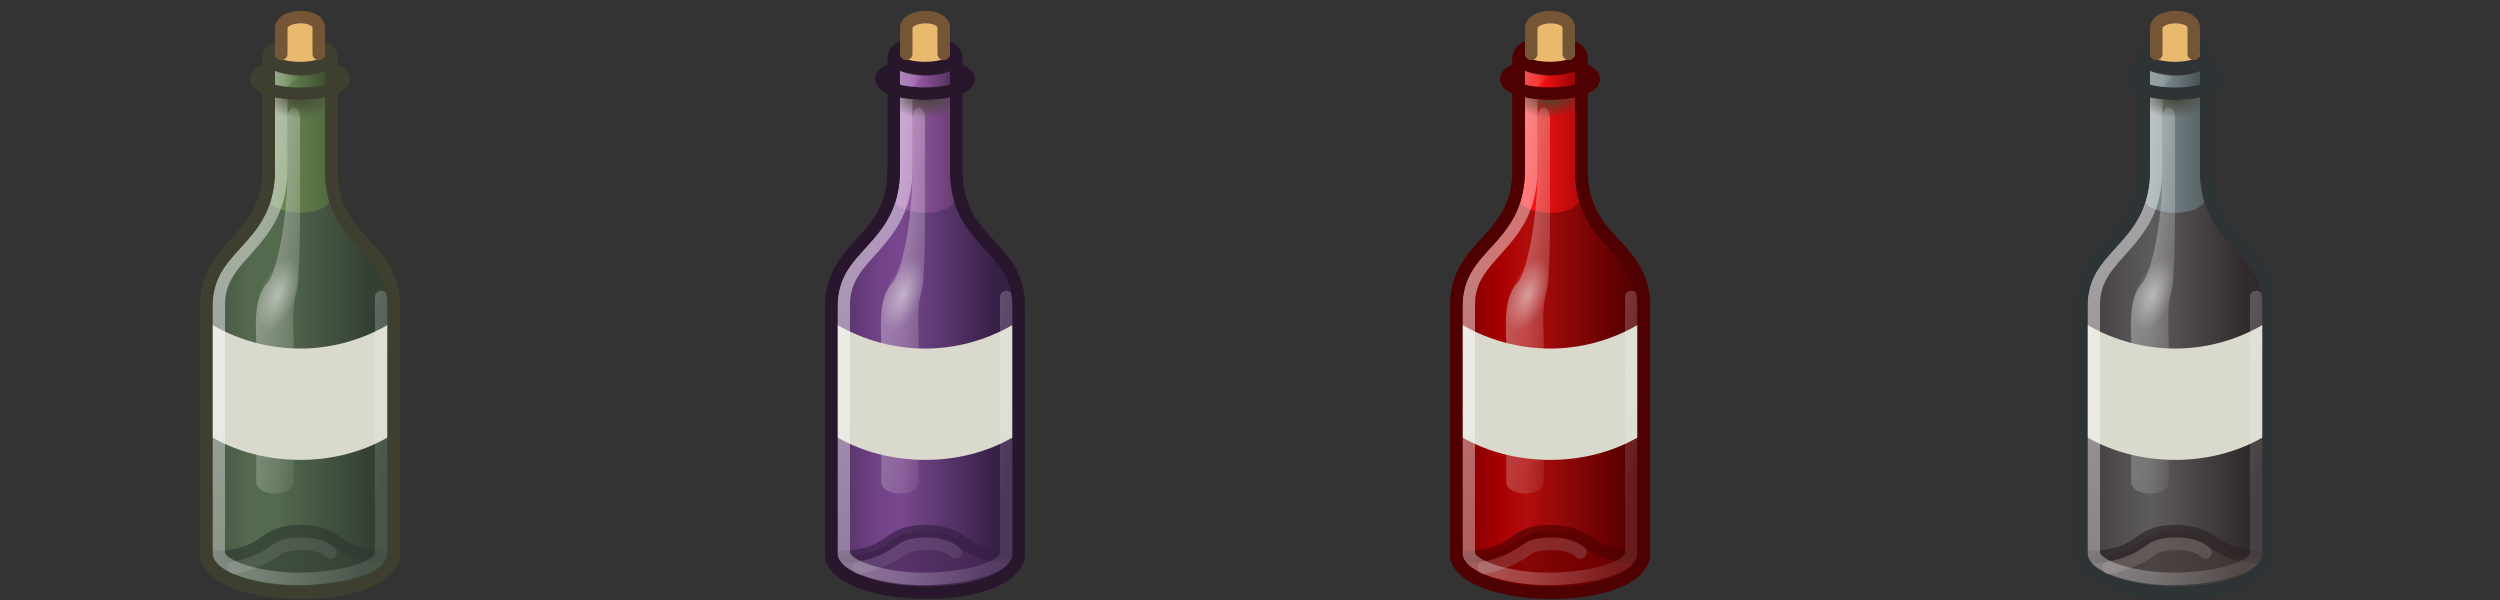 <?xml version="1.0" encoding="UTF-8" standalone="no"?>
<!-- Created with Inkscape (http://www.inkscape.org/) -->
<svg
   xmlns:dc="http://purl.org/dc/elements/1.1/"
   xmlns:cc="http://creativecommons.org/ns#"
   xmlns:rdf="http://www.w3.org/1999/02/22-rdf-syntax-ns#"
   xmlns:svg="http://www.w3.org/2000/svg"
   xmlns="http://www.w3.org/2000/svg"
   xmlns:xlink="http://www.w3.org/1999/xlink"
   xmlns:sodipodi="http://sodipodi.sourceforge.net/DTD/sodipodi-0.dtd"
   xmlns:inkscape="http://www.inkscape.org/namespaces/inkscape"
   width="200"
   height="48"
   id="svg2"
   sodipodi:version="0.32"
   inkscape:version="0.46"
   version="1.0"
   sodipodi:docname="winebottle.svg"
   inkscape:output_extension="org.inkscape.output.svg.inkscape">
  <rect width="100%" height="100%" fill="#333333" stroke="none"/>
  <defs
     id="defs4">
    <linearGradient
       id="linearGradient9059">
      <stop
         style="stop-color:#495255;stop-opacity:1;"
         offset="0"
         id="stop9061" />
      <stop
         id="stop9063"
         offset="0.248"
         style="stop-color:#6c7a7f;stop-opacity:1;" />
      <stop
         style="stop-color:#7e8c91;stop-opacity:1;"
         offset="0.38"
         id="stop9065" />
      <stop
         id="stop9067"
         offset="0.849"
         style="stop-color:#3a4244;stop-opacity:1;" />
      <stop
         style="stop-color:#383f42;stop-opacity:1;"
         offset="1"
         id="stop9069" />
    </linearGradient>
    <linearGradient
       id="linearGradient8791">
      <stop
         id="stop8793"
         offset="0"
         style="stop-color:#9e0000;stop-opacity:1;" />
      <stop
         style="stop-color:#ef0000;stop-opacity:1;"
         offset="0.248"
         id="stop8795" />
      <stop
         id="stop8797"
         offset="0.38"
         style="stop-color:#ff1414;stop-opacity:1;" />
      <stop
         style="stop-color:#7e0000;stop-opacity:1;"
         offset="0.849"
         id="stop8799" />
      <stop
         id="stop8801"
         offset="1"
         style="stop-color:#5a0000;stop-opacity:1;" />
    </linearGradient>
    <linearGradient
       id="linearGradient8527">
      <stop
         style="stop-color:#5c3566;stop-opacity:1;"
         offset="0"
         id="stop8529" />
      <stop
         id="stop8531"
         offset="0.248"
         style="stop-color:#8e529d;stop-opacity:1;" />
      <stop
         style="stop-color:#9a5caa;stop-opacity:1;"
         offset="0.38"
         id="stop8533" />
      <stop
         id="stop8535"
         offset="0.849"
         style="stop-color:#43274a;stop-opacity:1;" />
      <stop
         style="stop-color:#402547;stop-opacity:1;"
         offset="1"
         id="stop8537" />
    </linearGradient>
    <linearGradient
       id="linearGradient8106">
      <stop
         id="stop8108"
         offset="0"
         style="stop-color:#4f653e;stop-opacity:1;" />
      <stop
         style="stop-color:#6a8954;stop-opacity:1;"
         offset="0.248"
         id="stop8110" />
      <stop
         id="stop8112"
         offset="0.38"
         style="stop-color:#6a8954;stop-opacity:1;" />
      <stop
         style="stop-color:#3f5132;stop-opacity:1;"
         offset="0.849"
         id="stop8114" />
      <stop
         id="stop8116"
         offset="1"
         style="stop-color:#3f5132;stop-opacity:1;" />
    </linearGradient>
    <linearGradient
       inkscape:collect="always"
       id="linearGradient8098">
      <stop
         style="stop-color:#eeeeec;stop-opacity:1;"
         offset="0"
         id="stop8100" />
      <stop
         style="stop-color:#eeeeec;stop-opacity:0;"
         offset="1"
         id="stop8102" />
    </linearGradient>
    <linearGradient
       inkscape:collect="always"
       id="linearGradient8088">
      <stop
         style="stop-color:#eeeeec;stop-opacity:1;"
         offset="0"
         id="stop8090" />
      <stop
         style="stop-color:#eeeeec;stop-opacity:0;"
         offset="1"
         id="stop8092" />
    </linearGradient>
    <linearGradient
       id="linearGradient8080">
      <stop
         style="stop-color:#454535;stop-opacity:1;"
         offset="0"
         id="stop8082" />
      <stop
         style="stop-color:#454535;stop-opacity:0;"
         offset="1"
         id="stop8084" />
    </linearGradient>
    <linearGradient
       inkscape:collect="always"
       id="linearGradient8021">
      <stop
         style="stop-color:#eeeeec;stop-opacity:1;"
         offset="0"
         id="stop8023" />
      <stop
         style="stop-color:#eeeeec;stop-opacity:0;"
         offset="1"
         id="stop8025" />
    </linearGradient>
    <linearGradient
       id="linearGradient8011">
      <stop
         style="stop-color:#ffffff;stop-opacity:1;"
         offset="0"
         id="stop8013" />
      <stop
         style="stop-color:#ffffff;stop-opacity:0.221;"
         offset="1"
         id="stop8015" />
    </linearGradient>
    <linearGradient
       id="linearGradient7981">
      <stop
         style="stop-color:#4f653e;stop-opacity:1;"
         offset="0"
         id="stop7983" />
      <stop
         id="stop7989"
         offset="0.292"
         style="stop-color:#6a8954;stop-opacity:1;" />
      <stop
         style="stop-color:#6a8954;stop-opacity:1;"
         offset="0.344"
         id="stop7999" />
      <stop
         id="stop8009"
         offset="0.738"
         style="stop-color:#3f5132;stop-opacity:1;" />
      <stop
         style="stop-color:#3f5132;stop-opacity:1;"
         offset="1"
         id="stop7985" />
    </linearGradient>
    <linearGradient
       inkscape:collect="always"
       xlink:href="#linearGradient7981"
       id="linearGradient7953"
       x1="-9.406"
       y1="11.419"
       x2="-2.645"
       y2="11.419"
       gradientUnits="userSpaceOnUse" />
    <linearGradient
       inkscape:collect="always"
       xlink:href="#linearGradient8106"
       id="linearGradient7987"
       x1="16"
       y1="24.913"
       x2="32"
       y2="24.913"
       gradientUnits="userSpaceOnUse"
       gradientTransform="translate(0,1)" />
    <linearGradient
       inkscape:collect="always"
       xlink:href="#linearGradient8011"
       id="linearGradient8017"
       x1="16.203"
       y1="25.604"
       x2="32.572"
       y2="29.99"
       gradientUnits="userSpaceOnUse"
       gradientTransform="translate(0,1)" />
    <linearGradient
       inkscape:collect="always"
       xlink:href="#linearGradient8021"
       id="linearGradient8027"
       x1="19.558"
       y1="25.225"
       x2="26.749"
       y2="26.433"
       gradientUnits="userSpaceOnUse"
       gradientTransform="translate(0,1)" />
    <linearGradient
       inkscape:collect="always"
       xlink:href="#linearGradient8088"
       id="linearGradient8094"
       x1="21.068"
       y1="6.295"
       x2="24"
       y2="6.295"
       gradientUnits="userSpaceOnUse" />
    <radialGradient
       inkscape:collect="always"
       xlink:href="#linearGradient8098"
       id="radialGradient8104"
       cx="6.233"
       cy="19.213"
       fx="6.233"
       fy="19.213"
       r="3.084"
       gradientUnits="userSpaceOnUse" />
    <radialGradient
       inkscape:collect="always"
       xlink:href="#linearGradient8080"
       id="radialGradient8247"
       cx="24"
       cy="6.796"
       fx="24"
       fy="6.796"
       r="2"
       gradientTransform="matrix(1.466,1.4514228e-8,0,0.83,-11.181,2.156)"
       gradientUnits="userSpaceOnUse" />
    <linearGradient
       inkscape:collect="always"
       id="linearGradient8021-5">
      <stop
         style="stop-color:#eeeeec;stop-opacity:1;"
         offset="0"
         id="stop8023-2" />
      <stop
         style="stop-color:#eeeeec;stop-opacity:0;"
         offset="1"
         id="stop8025-9" />
    </linearGradient>
    <linearGradient
       id="linearGradient8011-8">
      <stop
         style="stop-color:#ffffff;stop-opacity:1;"
         offset="0"
         id="stop8013-3" />
      <stop
         style="stop-color:#ffffff;stop-opacity:0.221;"
         offset="1"
         id="stop8015-8" />
    </linearGradient>
    <linearGradient
       inkscape:collect="always"
       id="linearGradient8088-6">
      <stop
         style="stop-color:#eeeeec;stop-opacity:1;"
         offset="0"
         id="stop8090-2" />
      <stop
         style="stop-color:#eeeeec;stop-opacity:0;"
         offset="1"
         id="stop8092-7" />
    </linearGradient>
    <linearGradient
       id="linearGradient8080-7">
      <stop
         style="stop-color:#454535;stop-opacity:1;"
         offset="0"
         id="stop8082-8" />
      <stop
         style="stop-color:#454535;stop-opacity:0;"
         offset="1"
         id="stop8084-2" />
    </linearGradient>
    <linearGradient
       inkscape:collect="always"
       id="linearGradient8098-8">
      <stop
         style="stop-color:#eeeeec;stop-opacity:1;"
         offset="0"
         id="stop8100-0" />
      <stop
         style="stop-color:#eeeeec;stop-opacity:0;"
         offset="1"
         id="stop8102-2" />
    </linearGradient>
    <linearGradient
       inkscape:collect="always"
       xlink:href="#linearGradient8527"
       id="linearGradient8575"
       gradientUnits="userSpaceOnUse"
       gradientTransform="translate(28,1)"
       x1="16"
       y1="24.913"
       x2="32"
       y2="24.913" />
    <linearGradient
       inkscape:collect="always"
       xlink:href="#linearGradient8021-5"
       id="linearGradient8577"
       gradientUnits="userSpaceOnUse"
       gradientTransform="translate(28,1)"
       x1="19.558"
       y1="25.225"
       x2="26.749"
       y2="26.433" />
    <linearGradient
       inkscape:collect="always"
       xlink:href="#linearGradient8011-8"
       id="linearGradient8579"
       gradientUnits="userSpaceOnUse"
       gradientTransform="translate(28,1)"
       x1="16.203"
       y1="25.604"
       x2="32.572"
       y2="29.99" />
    <linearGradient
       inkscape:collect="always"
       xlink:href="#linearGradient8527"
       id="linearGradient8581"
       gradientUnits="userSpaceOnUse"
       x1="-9.406"
       y1="11.419"
       x2="-2.645"
       y2="11.419" />
    <linearGradient
       inkscape:collect="always"
       xlink:href="#linearGradient8088-6"
       id="linearGradient8583"
       gradientUnits="userSpaceOnUse"
       gradientTransform="translate(28,-3.6140913e-5)"
       x1="21.068"
       y1="6.295"
       x2="24"
       y2="6.295" />
    <radialGradient
       inkscape:collect="always"
       xlink:href="#linearGradient8080-7"
       id="radialGradient8585"
       gradientUnits="userSpaceOnUse"
       gradientTransform="matrix(1.466,1.4514228e-8,0,0.83,16.819,2.156)"
       cx="24"
       cy="6.796"
       fx="24"
       fy="6.796"
       r="2" />
    <radialGradient
       inkscape:collect="always"
       xlink:href="#linearGradient8098-8"
       id="radialGradient8587"
       gradientUnits="userSpaceOnUse"
       cx="6.233"
       cy="19.213"
       fx="6.233"
       fy="19.213"
       r="3.084" />
    <linearGradient
       id="linearGradient8527-5">
      <stop
         style="stop-color:#5c3566;stop-opacity:1;"
         offset="0"
         id="stop8529-1" />
      <stop
         id="stop8531-5"
         offset="0.248"
         style="stop-color:#8e529d;stop-opacity:1;" />
      <stop
         style="stop-color:#9a5caa;stop-opacity:1;"
         offset="0.38"
         id="stop8533-5" />
      <stop
         id="stop8535-8"
         offset="0.849"
         style="stop-color:#43274a;stop-opacity:1;" />
      <stop
         style="stop-color:#402547;stop-opacity:1;"
         offset="1"
         id="stop8537-4" />
    </linearGradient>
    <linearGradient
       inkscape:collect="always"
       id="linearGradient8021-5-5">
      <stop
         style="stop-color:#eeeeec;stop-opacity:1;"
         offset="0"
         id="stop8023-2-4" />
      <stop
         style="stop-color:#eeeeec;stop-opacity:0;"
         offset="1"
         id="stop8025-9-7" />
    </linearGradient>
    <linearGradient
       id="linearGradient8011-8-1">
      <stop
         style="stop-color:#ffffff;stop-opacity:1;"
         offset="0"
         id="stop8013-3-4" />
      <stop
         style="stop-color:#ffffff;stop-opacity:0.221;"
         offset="1"
         id="stop8015-8-9" />
    </linearGradient>
    <linearGradient
       inkscape:collect="always"
       id="linearGradient8088-6-3">
      <stop
         style="stop-color:#eeeeec;stop-opacity:1;"
         offset="0"
         id="stop8090-2-0" />
      <stop
         style="stop-color:#eeeeec;stop-opacity:0;"
         offset="1"
         id="stop8092-7-3" />
    </linearGradient>
    <linearGradient
       id="linearGradient8080-7-0">
      <stop
         style="stop-color:#454535;stop-opacity:1;"
         offset="0"
         id="stop8082-8-7" />
      <stop
         style="stop-color:#454535;stop-opacity:0;"
         offset="1"
         id="stop8084-2-6" />
    </linearGradient>
    <linearGradient
       inkscape:collect="always"
       id="linearGradient8098-8-8">
      <stop
         style="stop-color:#eeeeec;stop-opacity:1;"
         offset="0"
         id="stop8100-0-3" />
      <stop
         style="stop-color:#eeeeec;stop-opacity:0;"
         offset="1"
         id="stop8102-2-6" />
    </linearGradient>
    <linearGradient
       id="linearGradient8791-6">
      <stop
         id="stop8793-6"
         offset="0"
         style="stop-color:#9e0000;stop-opacity:1;" />
      <stop
         style="stop-color:#ef0000;stop-opacity:1;"
         offset="0.248"
         id="stop8795-6" />
      <stop
         id="stop8797-2"
         offset="0.38"
         style="stop-color:#ff1414;stop-opacity:1;" />
      <stop
         style="stop-color:#7e0000;stop-opacity:1;"
         offset="0.849"
         id="stop8799-9" />
      <stop
         id="stop8801-0"
         offset="1"
         style="stop-color:#402547;stop-opacity:1;" />
    </linearGradient>
    <linearGradient
       inkscape:collect="always"
       id="linearGradient8021-5-5-9">
      <stop
         style="stop-color:#eeeeec;stop-opacity:1;"
         offset="0"
         id="stop8023-2-4-3" />
      <stop
         style="stop-color:#eeeeec;stop-opacity:0;"
         offset="1"
         id="stop8025-9-7-1" />
    </linearGradient>
    <linearGradient
       id="linearGradient8011-8-1-9">
      <stop
         style="stop-color:#ffffff;stop-opacity:1;"
         offset="0"
         id="stop8013-3-4-9" />
      <stop
         style="stop-color:#ffffff;stop-opacity:0.221;"
         offset="1"
         id="stop8015-8-9-5" />
    </linearGradient>
    <linearGradient
       inkscape:collect="always"
       id="linearGradient8088-6-3-6">
      <stop
         style="stop-color:#eeeeec;stop-opacity:1;"
         offset="0"
         id="stop8090-2-0-0" />
      <stop
         style="stop-color:#eeeeec;stop-opacity:0;"
         offset="1"
         id="stop8092-7-3-5" />
    </linearGradient>
    <linearGradient
       id="linearGradient8080-7-0-4">
      <stop
         style="stop-color:#454535;stop-opacity:1;"
         offset="0"
         id="stop8082-8-7-6" />
      <stop
         style="stop-color:#454535;stop-opacity:0;"
         offset="1"
         id="stop8084-2-6-3" />
    </linearGradient>
    <linearGradient
       inkscape:collect="always"
       id="linearGradient8098-8-8-9">
      <stop
         style="stop-color:#eeeeec;stop-opacity:1;"
         offset="0"
         id="stop8100-0-3-0" />
      <stop
         style="stop-color:#eeeeec;stop-opacity:0;"
         offset="1"
         id="stop8102-2-6-5" />
    </linearGradient>
    <linearGradient
       inkscape:collect="always"
       xlink:href="#linearGradient9059"
       id="linearGradient9129"
       gradientUnits="userSpaceOnUse"
       gradientTransform="translate(88,1)"
       x1="16"
       y1="24.913"
       x2="32"
       y2="24.913" />
    <linearGradient
       inkscape:collect="always"
       xlink:href="#linearGradient8021-5-5-9"
       id="linearGradient9131"
       gradientUnits="userSpaceOnUse"
       gradientTransform="translate(88,1)"
       x1="19.558"
       y1="25.225"
       x2="26.749"
       y2="26.433" />
    <linearGradient
       inkscape:collect="always"
       xlink:href="#linearGradient8011-8-1-9"
       id="linearGradient9133"
       gradientUnits="userSpaceOnUse"
       gradientTransform="translate(88,1)"
       x1="16.203"
       y1="25.604"
       x2="32.572"
       y2="29.99" />
    <linearGradient
       inkscape:collect="always"
       xlink:href="#linearGradient9059"
       id="linearGradient9135"
       gradientUnits="userSpaceOnUse"
       x1="-9.406"
       y1="11.419"
       x2="-2.645"
       y2="11.419" />
    <linearGradient
       inkscape:collect="always"
       xlink:href="#linearGradient8088-6-3-6"
       id="linearGradient9137"
       gradientUnits="userSpaceOnUse"
       gradientTransform="translate(88,-3.6422739e-5)"
       x1="21.068"
       y1="6.295"
       x2="24"
       y2="6.295" />
    <radialGradient
       inkscape:collect="always"
       xlink:href="#linearGradient8080-7-0-4"
       id="radialGradient9139"
       gradientUnits="userSpaceOnUse"
       gradientTransform="matrix(1.466,1.4514228e-8,0,0.83,76.819,2.156)"
       cx="24"
       cy="6.796"
       fx="24"
       fy="6.796"
       r="2" />
    <radialGradient
       inkscape:collect="always"
       xlink:href="#linearGradient8098-8-8-9"
       id="radialGradient9141"
       gradientUnits="userSpaceOnUse"
       cx="6.233"
       cy="19.213"
       fx="6.233"
       fy="19.213"
       r="3.084" />
    <linearGradient
       inkscape:collect="always"
       xlink:href="#linearGradient8791"
       id="linearGradient9163"
       gradientUnits="userSpaceOnUse"
       gradientTransform="translate(57,1)"
       x1="16"
       y1="24.913"
       x2="32"
       y2="24.913" />
    <linearGradient
       inkscape:collect="always"
       xlink:href="#linearGradient8021-5-5"
       id="linearGradient9165"
       gradientUnits="userSpaceOnUse"
       gradientTransform="translate(57,1)"
       x1="19.558"
       y1="25.225"
       x2="26.749"
       y2="26.433" />
    <linearGradient
       inkscape:collect="always"
       xlink:href="#linearGradient8011-8-1"
       id="linearGradient9167"
       gradientUnits="userSpaceOnUse"
       gradientTransform="translate(57,1)"
       x1="16.203"
       y1="25.604"
       x2="32.572"
       y2="29.99" />
    <linearGradient
       inkscape:collect="always"
       xlink:href="#linearGradient8791"
       id="linearGradient9169"
       gradientUnits="userSpaceOnUse"
       x1="-9.406"
       y1="11.419"
       x2="-2.645"
       y2="11.419" />
    <linearGradient
       inkscape:collect="always"
       xlink:href="#linearGradient8088-6-3"
       id="linearGradient9171"
       gradientUnits="userSpaceOnUse"
       gradientTransform="translate(57,-3.6281826e-5)"
       x1="21.068"
       y1="6.295"
       x2="24"
       y2="6.295" />
    <radialGradient
       inkscape:collect="always"
       xlink:href="#linearGradient8080-7-0"
       id="radialGradient9173"
       gradientUnits="userSpaceOnUse"
       gradientTransform="matrix(1.466,1.4514228e-8,0,0.83,45.819,2.156)"
       cx="24"
       cy="6.796"
       fx="24"
       fy="6.796"
       r="2" />
    <radialGradient
       inkscape:collect="always"
       xlink:href="#linearGradient8098-8-8"
       id="radialGradient9175"
       gradientUnits="userSpaceOnUse"
       cx="6.233"
       cy="19.213"
       fx="6.233"
       fy="19.213"
       r="3.084" />
    <inkscape:perspective
       id="perspective9209"
       inkscape:persp3d-origin="0.5 : 0.33333333 : 1"
       inkscape:vp_z="1 : 0.5 : 1"
       inkscape:vp_y="0 : 1000 : 0"
       inkscape:vp_x="0 : 0.5 : 1"
       sodipodi:type="inkscape:persp3d" />
    <inkscape:perspective
       id="perspective9231"
       inkscape:persp3d-origin="0.5 : 0.33333333 : 1"
       inkscape:vp_z="1 : 0.5 : 1"
       inkscape:vp_y="0 : 1000 : 0"
       inkscape:vp_x="0 : 0.5 : 1"
       sodipodi:type="inkscape:persp3d" />
    <inkscape:perspective
       id="perspective9231-4"
       inkscape:persp3d-origin="0.5 : 0.33333333 : 1"
       inkscape:vp_z="1 : 0.5 : 1"
       inkscape:vp_y="0 : 1000 : 0"
       inkscape:vp_x="0 : 0.5 : 1"
       sodipodi:type="inkscape:persp3d" />
    <linearGradient
       inkscape:collect="always"
       xlink:href="#linearGradient9059"
       id="linearGradient5710"
       gradientUnits="userSpaceOnUse"
       gradientTransform="translate(88,1)"
       x1="16"
       y1="24.913"
       x2="32"
       y2="24.913" />
    <linearGradient
       inkscape:collect="always"
       xlink:href="#linearGradient8021-5-5-9"
       id="linearGradient5712"
       gradientUnits="userSpaceOnUse"
       gradientTransform="translate(88,1)"
       x1="19.558"
       y1="25.225"
       x2="26.749"
       y2="26.433" />
    <linearGradient
       inkscape:collect="always"
       xlink:href="#linearGradient8011-8-1-9"
       id="linearGradient5714"
       gradientUnits="userSpaceOnUse"
       gradientTransform="translate(88,1)"
       x1="16.203"
       y1="25.604"
       x2="32.572"
       y2="29.99" />
    <linearGradient
       inkscape:collect="always"
       xlink:href="#linearGradient9059"
       id="linearGradient5716"
       gradientUnits="userSpaceOnUse"
       x1="-9.406"
       y1="11.419"
       x2="-2.645"
       y2="11.419" />
    <linearGradient
       inkscape:collect="always"
       xlink:href="#linearGradient8088-6-3-6"
       id="linearGradient5718"
       gradientUnits="userSpaceOnUse"
       gradientTransform="translate(88,-3.6422739e-5)"
       x1="21.068"
       y1="6.295"
       x2="24"
       y2="6.295" />
    <radialGradient
       inkscape:collect="always"
       xlink:href="#linearGradient8080-7-0-4"
       id="radialGradient5720"
       gradientUnits="userSpaceOnUse"
       gradientTransform="matrix(1.466,1.4514228e-8,0,0.83,76.819,2.156)"
       cx="24"
       cy="6.796"
       fx="24"
       fy="6.796"
       r="2" />
    <radialGradient
       inkscape:collect="always"
       xlink:href="#linearGradient8098-8-8-9"
       id="radialGradient5722"
       gradientUnits="userSpaceOnUse"
       cx="6.233"
       cy="19.213"
       fx="6.233"
       fy="19.213"
       r="3.084" />
    <radialGradient
       inkscape:collect="always"
       xlink:href="#linearGradient8080-7-0-4"
       id="radialGradient5730"
       gradientUnits="userSpaceOnUse"
       gradientTransform="matrix(1.466,1.4514228e-8,0,0.83,138.819,2.156)"
       cx="24"
       cy="6.796"
       fx="24"
       fy="6.796"
       r="2" />
    <linearGradient
       inkscape:collect="always"
       xlink:href="#linearGradient8088-6-3-6"
       id="linearGradient5733"
       gradientUnits="userSpaceOnUse"
       gradientTransform="translate(150,-3.6422739e-5)"
       x1="21.068"
       y1="6.295"
       x2="24"
       y2="6.295" />
    <linearGradient
       inkscape:collect="always"
       xlink:href="#linearGradient8011-8-1-9"
       id="linearGradient5739"
       gradientUnits="userSpaceOnUse"
       gradientTransform="translate(150,1)"
       x1="16.203"
       y1="25.604"
       x2="32.572"
       y2="29.99" />
    <linearGradient
       inkscape:collect="always"
       xlink:href="#linearGradient8021-5-5-9"
       id="linearGradient5743"
       gradientUnits="userSpaceOnUse"
       gradientTransform="translate(150,1)"
       x1="19.558"
       y1="25.225"
       x2="26.749"
       y2="26.433" />
    <linearGradient
       inkscape:collect="always"
       xlink:href="#linearGradient9059"
       id="linearGradient5750"
       gradientUnits="userSpaceOnUse"
       gradientTransform="translate(150,1)"
       x1="16"
       y1="24.913"
       x2="32"
       y2="24.913" />
  </defs>
  <sodipodi:namedview
     id="base"
     pagecolor="#ffffff"
     bordercolor="#666666"
     borderopacity="1.0"
     gridtolerance="10000"
     guidetolerance="10"
     objecttolerance="10"
     inkscape:pageopacity="0.0"
     inkscape:pageshadow="2"
     inkscape:zoom="1"
     inkscape:cx="56.730205"
     inkscape:cy="24"
     inkscape:document-units="px"
     inkscape:current-layer="layer1"
     showgrid="false"
     showguides="true"
     inkscape:guide-bbox="true"
     inkscape:window-width="1384"
     inkscape:window-height="901"
     inkscape:window-x="0"
     inkscape:window-y="26"
     inkscape:snap-grids="true"
     inkscape:snap-nodes="true"
     inkscape:snap-midpoints="false"
     showborder="true"
     inkscape:showpageshadow="false" />
  <g
     inkscape:label="Layer 1"
     inkscape:groupmode="layer"
     id="layer1">
    <g
       id="g9320"
       inkscape:export-filename="C:\Documents and Settings\StarkC\My Documents\My Dropbox\icons\winebottle\winebottle-green.png"
       inkscape:export-xdpi="90"
       inkscape:export-ydpi="90">
      <g
         id="g8301">
        <path
           style="fill:url(#linearGradient7987);fill-opacity:1;fill-rule:evenodd;stroke:#3f3f30;stroke-width:1px;stroke-linecap:butt;stroke-linejoin:round;stroke-opacity:1"
           d="m 16.5,24.5 0,20 c 0.977,3.646 13.958,3.888 15,0 l 0,-20 c 0,-5.123 -5,-4.953 -5,-11 l 0,-9 -5,0 0,9 c 0,5.879 -5,5.879 -5,11 z"
           id="path5478"
           sodipodi:nodetypes="ccccccccc" />
        <g
           id="g8297"
           transform="translate(-17,0)"
           style="opacity:0.65">
          <path
             sodipodi:nodetypes="cccsc"
             d="m 33.5,44.587 c 0.977,3.646 13.958,3.888 15,0 M 33.578,44.587 C 38.772,44.587 37.539,42.5 41,42.5 c 3.632,0 2.587,2.087 7.486,2.087"
             style="fill:#3f5132;fill-opacity:1;stroke:#36472b;stroke-width:1px;stroke-linecap:round;stroke-linejoin:round;stroke-opacity:1"
             id="path5478-4-6" />
          <path
             sodipodi:nodetypes="ccc"
             id="path8295"
             d="m 43.438,44.193 c -1.019,-1.006 -3.723,-0.763 -4.277,-0.236 -0.748,0.555 -2,1.2 -3.466,1.457"
             style="opacity:0.2;fill:none;stroke:#eeeeec;stroke-width:1px;stroke-linecap:round;stroke-linejoin:miter;stroke-opacity:1" />
        </g>
        <path
           style="opacity:0.25;fill:#170d3c;fill-opacity:1;fill-rule:evenodd;stroke:none"
           d="m 17,44.331 c 0,-0.339 0,-19.453 0,-20.134 0,-1.238 0.803,-2.724 1.909,-3.977 1.86,-2.107 2.262,-2.854 2.685,-4.158 0.295,1.1 3.985,1.428 4.778,0.056 0.392,1.245 0.941,2.094 2.38,3.682 1.485,1.639 1.982,2.287 2.248,3.607 l 0,20.777 c 0,1.744 -3.47,2.716 -7,2.66 -3.551,-0.056 -7,-1.194 -7,-2.513 z"
           id="path7979"
           sodipodi:nodetypes="cssccsccsc" />
        <path
           style="opacity:0.4;fill:url(#linearGradient8027);fill-opacity:1;stroke:none"
           d="m 23,9.5 0,4 c 0,3.541 -0.634,7.5 -1.5,9 -1.296,1.296 -1,3.539 -1,5 l 0,11 c 0,1.322 3,1.325 3,0 l 0,-11 c 0,-1.122 -0.192,-2.702 0.204,-4.182 C 24.058,22.001 24,16.88 24,13.5 l 0,-4 c 0,-1.239 -1,-1.189 -1,0 z"
           id="path8019"
           sodipodi:nodetypes="csccccccccc" />
        <path
           style="fill:#d9dacd;fill-opacity:1;fill-rule:evenodd;stroke:none"
           d="m 17,26 c 4.253,2.455 9.551,2.569 14,0 l 0,9 c -4.289,2.476 -10.016,2.3 -14,0 l 0,-9 z"
           id="path6292"
           sodipodi:nodetypes="ccccc" />
        <path
           style="opacity:0.5;fill:none;stroke:url(#linearGradient8017);stroke-width:1px;stroke-linecap:round;stroke-linejoin:miter;stroke-opacity:1"
           d="m 22.5,7 0,6.526 c 0,6.131 -5,6.608 -5,10.835 l 0,19.844 c 0,1.133 3.293,2.107 6.332,2.107 3.034,0 6.668,-0.763 6.668,-2.129 l 0,-20.429"
           id="path6254"
           sodipodi:nodetypes="ccccssc" />
        <path
           sodipodi:type="arc"
           style="fill:url(#linearGradient7953);fill-opacity:1;stroke:#3f3f30;stroke-width:0.835;stroke-linecap:round;stroke-linejoin:round;stroke-miterlimit:4;stroke-opacity:1;stroke-dasharray:none"
           id="path6280"
           sodipodi:cx="-6.0252457"
           sodipodi:cy="11.276298"
           sodipodi:rx="2.9284713"
           sodipodi:ry="0.97615707"
           d="m -3.955,10.586 a 2.928,0.976 0 1 1 -4.141,0"
           transform="matrix(1.195,0,0,1.2,31.201,-7.205)"
           sodipodi:start="5.4977871"
           sodipodi:end="10.210176"
           sodipodi:open="true" />
        <path
           style="fill:none;stroke:#3f3f30;stroke-width:1px;stroke-linecap:butt;stroke-linejoin:round;stroke-opacity:1"
           d="m 16.5,24.587 0,20 c 0.977,3.646 13.958,3.888 15,0 l 0,-20 c 0,-5.123 -5,-4.953 -5,-11 l 0,-9 -5,0 0,9 c 0,5.879 -5,5.879 -5,11 z"
           id="path5478-4"
           sodipodi:nodetypes="ccccccccc" />
        <path
           sodipodi:type="arc"
           style="fill:#e9b96e;fill-opacity:1;stroke:#3f3f30;stroke-width:1.069;stroke-linecap:round;stroke-linejoin:round;stroke-miterlimit:4;stroke-opacity:1;stroke-dasharray:none"
           id="path6276"
           sodipodi:cx="-6.0252457"
           sodipodi:cy="11.276298"
           sodipodi:rx="2.9284713"
           sodipodi:ry="0.97615707"
           d="m -3.097,11.276 a 2.928,0.976 0 1 1 -5.857,0 2.928,0.976 0 1 1 5.857,0 z"
           transform="matrix(0.854,0,0,1.024,29.144,-7.052)" />
        <path
           style="opacity:0.5;fill:url(#linearGradient8094);fill-opacity:1;stroke:none"
           d="M 22,5.638 22,6.775 c 0.127,0.042 0.693,0.141 1,0.177 L 24,6 C 23.733,6.001 22.317,5.872 22,5.638 z"
           id="path8076"
           sodipodi:nodetypes="ccccc" />
        <path
           style="fill:url(#radialGradient8247);fill-opacity:1;stroke:none"
           d="M 26,7.795 26,9.5 c -1.477,0.396 -2.667,0.397 -4,0 l 0,-1.705 c 1.349,0.278 2.701,0.269 4,0 z"
           id="path8078"
           sodipodi:nodetypes="ccccc" />
        <path
           sodipodi:type="arc"
           style="opacity:0.5;fill:url(#radialGradient8104);fill-opacity:1;fill-rule:evenodd;stroke:none"
           id="path8096"
           sodipodi:cx="6.2329316"
           sodipodi:cy="19.212851"
           sodipodi:rx="3.0843372"
           sodipodi:ry="3.0843372"
           d="m 9.317,19.213 a 3.084,3.084 0 1 1 -6.169,0 3.084,3.084 0 1 1 6.169,0 z"
           transform="matrix(-0.29,-0.483,0.484,-0.805,14.757,42.049)" />
        <g
           id="g8216"
           transform="translate(-8,-0.518)"
           style="fill:#b49372;stroke:#e9b96e">
          <path
             sodipodi:nodetypes="ccccc"
             id="path8165"
             d="m 30.5,4.5 0,-1 3,0 0,1 -3,0 z"
             style="fill:#b49372;stroke:#e9b96e;stroke-width:1px;stroke-linecap:butt;stroke-linejoin:miter;stroke-opacity:1" />
          <path
             transform="matrix(0.512,0,0,0.512,35.086,-2.776)"
             d="m -3.097,11.276 c 0,0.539 -1.311,0.976 -2.928,0.976 -1.617,0 -2.928,-0.437 -2.928,-0.976 0,-0.539 1.311,-0.976 2.928,-0.976 1.617,0 2.928,0.437 2.928,0.976 z"
             sodipodi:ry="0.97615707"
             sodipodi:rx="2.9284713"
             sodipodi:cy="11.276298"
             sodipodi:cx="-6.0252457"
             id="path6276-6"
             style="fill:#b49372;fill-opacity:1;stroke:#e9b96e;stroke-width:1.952;stroke-linecap:round;stroke-linejoin:round;stroke-miterlimit:4;stroke-opacity:1;stroke-dasharray:none"
             sodipodi:type="arc" />
        </g>
        <path
           style="fill:none;stroke:#745536;stroke-width:1px;stroke-linecap:round;stroke-linejoin:miter;stroke-opacity:1"
           d="m 22.5,4.307 0,-2.064 c 0,-1.108 3,-1.224 3,0 l 0,2.064"
           id="path8243"
           sodipodi:nodetypes="cccc" />
      </g>
      <rect
         y="0.5"
         x="0.5"
         height="47"
         width="47"
         id="rect9177"
         style="opacity:0;fill:#555753;fill-opacity:1;fill-rule:evenodd;stroke:#2e3436;stroke-width:1;stroke-linecap:round;stroke-linejoin:round;stroke-miterlimit:4;stroke-opacity:1;stroke-dasharray:none;stroke-dashoffset:0" />
    </g>
    <g
       id="g9298"
       inkscape:export-filename="C:\Documents and Settings\StarkC\My Documents\My Dropbox\icons\winebottle\winebottle-purple.png"
       inkscape:export-xdpi="90"
       inkscape:export-ydpi="90">
      <g
         transform="translate(22,0)"
         id="g8555">
        <path
           style="fill:url(#linearGradient8575);fill-opacity:1;fill-rule:evenodd;stroke:#3a213f;stroke-width:1px;stroke-linecap:butt;stroke-linejoin:round;stroke-opacity:1"
           d="m 44.5,24.5 0,20 c 0.977,3.646 13.958,3.888 15,0 l 0,-20 c 0,-5.123 -5,-4.953 -5,-11 l 0,-9 -5,0 0,9 c 0,5.879 -5,5.879 -5,11 z"
           id="path5478-8"
           sodipodi:nodetypes="ccccccccc" />
        <g
           id="g8551"
           transform="translate(-27,0)">
          <path
             sodipodi:nodetypes="cccsc"
             d="m 71.5,44.587 c 0.977,3.646 13.958,3.888 15,0 m -14.922,7.3e-5 c 5.193,0 3.96,-2.087 7.422,-2.087 3.632,0 2.587,2.087 7.486,2.087"
             style="opacity:0.65;fill:#583260;fill-opacity:1;stroke:#402445;stroke-width:1px;stroke-linecap:round;stroke-linejoin:round;stroke-opacity:1"
             id="path5478-4-6-2" />
          <path
             sodipodi:nodetypes="ccc"
             id="path8295-8"
             d="m 81.438,44.193 c -1.019,-1.006 -3.723,-0.763 -4.277,-0.236 -0.748,0.555 -2,1.2 -3.466,1.457"
             style="opacity:0.13;fill:none;stroke:#eeeeec;stroke-width:1px;stroke-linecap:round;stroke-linejoin:miter;stroke-opacity:1" />
        </g>
        <path
           style="opacity:0.25;fill:#170d3c;fill-opacity:1;fill-rule:evenodd;stroke:none"
           d="m 45,44.331 c 0,-0.339 0,-19.453 0,-20.134 0,-1.238 0.803,-2.724 1.909,-3.977 1.86,-2.107 2.262,-2.854 2.685,-4.158 0.295,1.1 3.985,1.428 4.778,0.056 0.392,1.245 0.941,2.094 2.38,3.682 1.485,1.639 1.982,2.287 2.248,3.607 l 0,20.777 c 0,1.744 -3.47,2.716 -7,2.66 -3.551,-0.056 -7,-1.194 -7,-2.513 z"
           id="path7979-2"
           sodipodi:nodetypes="cssccsccsc" />
        <path
           style="opacity:0.4;fill:url(#linearGradient8577);fill-opacity:1;stroke:none"
           d="m 51,9.5 0,4 c 0,3.541 -0.634,7.5 -1.5,9 -1.296,1.296 -1,3.539 -1,5 l 0,11 c 0,1.322 3,1.325 3,0 l 0,-11 c 0,-1.122 -0.192,-2.702 0.204,-4.182 C 52.058,22.001 52,16.88 52,13.5 l 0,-4 c 0,-1.239 -1,-1.189 -1,0 z"
           id="path8019-0"
           sodipodi:nodetypes="csccccccccc" />
        <path
           style="fill:#d9dacd;fill-opacity:1;fill-rule:evenodd;stroke:none"
           d="m 45,26 c 4.253,2.455 9.551,2.569 14,0 l 0,9 c -4.289,2.476 -10.016,2.3 -14,0 l 0,-9 z"
           id="path6292-5"
           sodipodi:nodetypes="ccccc" />
        <path
           style="opacity:0.5;fill:none;stroke:url(#linearGradient8579);stroke-width:1px;stroke-linecap:round;stroke-linejoin:miter;stroke-opacity:1"
           d="m 50.5,7 0,6.526 c 0,6.131 -5,6.608 -5,10.835 l 0,19.844 c 0,1.133 3.293,2.107 6.332,2.107 3.034,0 6.668,-0.763 6.668,-2.129 l 0,-20.429"
           id="path6254-5"
           sodipodi:nodetypes="ccccssc" />
        <path
           sodipodi:type="arc"
           style="fill:url(#linearGradient8581);fill-opacity:1;stroke:#28172c;stroke-width:0.835;stroke-linecap:round;stroke-linejoin:round;stroke-miterlimit:4;stroke-opacity:1;stroke-dasharray:none"
           id="path6280-2"
           sodipodi:cx="-6.0252457"
           sodipodi:cy="11.276298"
           sodipodi:rx="2.9284713"
           sodipodi:ry="0.97615707"
           d="m -3.955,10.586 c 1.144,0.381 1.144,0.999 2e-7,1.38 -1.144,0.381 -2.998,0.381 -4.141,0 -1.144,-0.381 -1.144,-0.999 -4e-7,-1.38"
           transform="matrix(1.195,0,0,1.2,59.201,-7.205)"
           sodipodi:start="5.4977871"
           sodipodi:end="10.210176"
           sodipodi:open="true" />
        <path
           style="fill:none;stroke:#28172c;stroke-width:1px;stroke-linecap:butt;stroke-linejoin:round;stroke-opacity:1"
           d="m 44.5,24.587 0,20 c 0.977,3.646 13.958,3.888 15,0 l 0,-20 c 0,-5.123 -5,-4.953 -5,-11 l 0,-9 -5,0 0,9 c 0,5.879 -5,5.879 -5,11 z"
           id="path5478-4-7"
           sodipodi:nodetypes="ccccccccc" />
        <path
           sodipodi:type="arc"
           style="fill:#e9b96e;fill-opacity:1;stroke:#28172c;stroke-width:1.069;stroke-linecap:round;stroke-linejoin:round;stroke-miterlimit:4;stroke-opacity:1;stroke-dasharray:none"
           id="path6276-67"
           sodipodi:cx="-6.0252457"
           sodipodi:cy="11.276298"
           sodipodi:rx="2.9284713"
           sodipodi:ry="0.97615707"
           d="m -3.097,11.276 c 0,0.539 -1.311,0.976 -2.928,0.976 -1.617,0 -2.928,-0.437 -2.928,-0.976 0,-0.539 1.311,-0.976 2.928,-0.976 1.617,0 2.928,0.437 2.928,0.976 z"
           transform="matrix(0.854,0,0,1.024,57.144,-7.052)" />
        <path
           style="opacity:0.5;fill:url(#linearGradient8583);fill-opacity:1;stroke:none"
           d="m 50,5.638 0,1.137 c 0.127,0.042 0.693,0.141 1,0.177 l 1,-0.952 c -0.267,0.001 -1.683,-0.128 -2,-0.362 z"
           id="path8076-8"
           sodipodi:nodetypes="ccccc" />
        <path
           style="fill:url(#radialGradient8585);fill-opacity:1;stroke:none"
           d="m 54,7.795 0,1.705 c -1.477,0.396 -2.667,0.397 -4,0 l 0,-1.705 c 1.349,0.278 2.701,0.269 4,0 z"
           id="path8078-7"
           sodipodi:nodetypes="ccccc" />
        <path
           sodipodi:type="arc"
           style="opacity:0.5;fill:url(#radialGradient8587);fill-opacity:1;fill-rule:evenodd;stroke:none"
           id="path8096-8"
           sodipodi:cx="6.2329316"
           sodipodi:cy="19.212851"
           sodipodi:rx="3.0843372"
           sodipodi:ry="3.0843372"
           d="m 9.317,19.213 c 0,1.703 -1.381,3.084 -3.084,3.084 -1.703,0 -3.084,-1.381 -3.084,-3.084 0,-1.703 1.381,-3.084 3.084,-3.084 1.703,0 3.084,1.381 3.084,3.084 z"
           transform="matrix(-0.29,-0.483,0.484,-0.805,42.757,42.049)" />
        <g
           id="g8216-1"
           transform="translate(20,-0.518)"
           style="fill:#b49372;stroke:#e9b96e">
          <path
             sodipodi:nodetypes="ccccc"
             id="path8165-6"
             d="m 30.5,4.5 0,-1 3,0 0,1 -3,0 z"
             style="fill:#b49372;stroke:#e9b96e;stroke-width:1px;stroke-linecap:butt;stroke-linejoin:miter;stroke-opacity:1" />
          <path
             transform="matrix(0.512,0,0,0.512,35.086,-2.776)"
             d="m -3.097,11.276 c 0,0.539 -1.311,0.976 -2.928,0.976 -1.617,0 -2.928,-0.437 -2.928,-0.976 0,-0.539 1.311,-0.976 2.928,-0.976 1.617,0 2.928,0.437 2.928,0.976 z"
             sodipodi:ry="0.97615707"
             sodipodi:rx="2.9284713"
             sodipodi:cy="11.276298"
             sodipodi:cx="-6.0252457"
             id="path6276-6-0"
             style="fill:#b49372;fill-opacity:1;stroke:#e9b96e;stroke-width:1.952;stroke-linecap:round;stroke-linejoin:round;stroke-miterlimit:4;stroke-opacity:1;stroke-dasharray:none"
             sodipodi:type="arc" />
        </g>
        <path
           style="fill:none;stroke:#745536;stroke-width:1px;stroke-linecap:round;stroke-linejoin:miter;stroke-opacity:1"
           d="m 50.5,4.307 0,-2.064 c 0,-1.108 3,-1.224 3,0 l 0,2.064"
           id="path8243-9"
           sodipodi:nodetypes="cccc" />
      </g>
      <rect
         y="0.5"
         x="50.5"
         height="47"
         width="47"
         id="rect9177-5"
         style="opacity:0;fill:#555753;fill-opacity:1;fill-rule:evenodd;stroke:#2e3436;stroke-width:1;stroke-linecap:round;stroke-linejoin:round;stroke-miterlimit:4;stroke-opacity:1;stroke-dasharray:none;stroke-dashoffset:0" />
    </g>
    <g
       id="g9276"
       inkscape:export-filename="C:\Documents and Settings\StarkC\My Documents\My Dropbox\icons\winebottle\winebottle-red.png"
       inkscape:export-xdpi="90"
       inkscape:export-ydpi="90">
      <g
         transform="translate(43,0)"
         id="g9143">
        <path
           style="fill:url(#linearGradient9163);fill-opacity:1;fill-rule:evenodd;stroke:#4f0000;stroke-width:1px;stroke-linecap:butt;stroke-linejoin:round;stroke-opacity:1"
           d="m 73.5,24.5 0,20 c 0.977,3.646 13.958,3.888 15,0 l 0,-20 c 0,-5.123 -5,-4.953 -5,-11 l 0,-9 -5,0 0,9 c 0,5.879 -5,5.879 -5,11 z"
           id="path5478-8-4"
           sodipodi:nodetypes="ccccccccc" />
        <g
           id="g8809"
           transform="translate(-40,0)">
          <path
             sodipodi:nodetypes="cccsc"
             d="m 113.5,44.587 c 0.977,3.646 13.958,3.888 15,0 m -14.922,7.3e-5 c 5.193,0 3.96,-2.087 7.422,-2.087 3.632,0 2.587,2.087 7.486,2.087"
             style="opacity:0.65;fill:#980000;fill-opacity:1;stroke:#630000;stroke-width:1px;stroke-linecap:round;stroke-linejoin:round;stroke-opacity:1"
             id="path5478-4-6-2-9" />
          <path
             sodipodi:nodetypes="ccc"
             id="path8295-8-5"
             d="m 123.438,44.193 c -1.019,-1.006 -3.723,-0.763 -4.277,-0.236 -0.748,0.555 -2,1.2 -3.466,1.457"
             style="opacity:0.25;fill:none;stroke:#eeeeec;stroke-width:1px;stroke-linecap:round;stroke-linejoin:miter;stroke-opacity:1" />
        </g>
        <path
           style="opacity:0.35;fill:#230000;fill-opacity:1;fill-rule:evenodd;stroke:none"
           d="m 74,44.331 c 0,-0.339 0,-19.453 0,-20.134 0,-1.238 0.803,-2.724 1.909,-3.977 1.86,-2.107 2.262,-2.854 2.685,-4.158 0.295,1.1 3.985,1.428 4.778,0.056 0.392,1.245 0.941,2.094 2.38,3.682 1.485,1.639 1.982,2.287 2.248,3.607 l 0,20.777 c 0,1.744 -3.47,2.716 -7,2.66 -3.551,-0.056 -7,-1.194 -7,-2.513 z"
           id="path7979-2-5"
           sodipodi:nodetypes="cssccsccsc" />
        <path
           style="opacity:0.4;fill:url(#linearGradient9165);fill-opacity:1;stroke:none"
           d="m 80,9.5 0,4 c 0,3.541 -0.634,7.5 -1.5,9 -1.296,1.296 -1,3.539 -1,5 l 0,11 c 0,1.322 3,1.325 3,0 l 0,-11 c 0,-1.122 -0.192,-2.702 0.204,-4.182 C 81.058,22.001 81,16.88 81,13.5 l 0,-4 c 0,-1.239 -1,-1.189 -1,0 z"
           id="path8019-0-7"
           sodipodi:nodetypes="csccccccccc" />
        <path
           style="fill:#d9dacd;fill-opacity:1;fill-rule:evenodd;stroke:none"
           d="m 74,26 c 4.253,2.455 9.551,2.569 14,0 l 0,9 c -4.289,2.476 -10.016,2.3 -14,0 l 0,-9 z"
           id="path6292-5-4"
           sodipodi:nodetypes="ccccc" />
        <path
           style="opacity:0.5;fill:none;stroke:url(#linearGradient9167);stroke-width:1px;stroke-linecap:round;stroke-linejoin:miter;stroke-opacity:1"
           d="m 79.5,7 0,6.526 c 0,6.131 -5,6.608 -5,10.835 l 0,19.844 c 0,1.133 3.293,2.107 6.332,2.107 3.034,0 6.668,-0.763 6.668,-2.129 l 0,-20.429"
           id="path6254-5-7"
           sodipodi:nodetypes="ccccssc" />
        <path
           sodipodi:type="arc"
           style="fill:url(#linearGradient9169);fill-opacity:1;stroke:#4f0000;stroke-width:0.835;stroke-linecap:round;stroke-linejoin:round;stroke-miterlimit:4;stroke-opacity:1;stroke-dasharray:none"
           id="path6280-2-3"
           sodipodi:cx="-6.0252457"
           sodipodi:cy="11.276298"
           sodipodi:rx="2.9284713"
           sodipodi:ry="0.97615707"
           d="m -3.955,10.586 c 1.144,0.381 1.144,0.999 2e-7,1.38 -1.144,0.381 -2.998,0.381 -4.141,0 -1.144,-0.381 -1.144,-0.999 -4e-7,-1.38"
           transform="matrix(1.195,0,0,1.2,88.201,-7.205)"
           sodipodi:start="5.4977871"
           sodipodi:end="10.210176"
           sodipodi:open="true" />
        <path
           style="fill:none;stroke:#4f0000;stroke-width:1px;stroke-linecap:butt;stroke-linejoin:round;stroke-opacity:1"
           d="m 73.5,24.587 0,20 c 0.977,3.646 13.958,3.888 15,0 l 0,-20 c 0,-5.123 -5,-4.953 -5,-11 l 0,-9 -5,0 0,9 c 0,5.879 -5,5.879 -5,11 z"
           id="path5478-4-7-4"
           sodipodi:nodetypes="ccccccccc" />
        <path
           sodipodi:type="arc"
           style="fill:#e9b96e;fill-opacity:1;stroke:#4f0000;stroke-width:1.069;stroke-linecap:round;stroke-linejoin:round;stroke-miterlimit:4;stroke-opacity:1;stroke-dasharray:none"
           id="path6276-67-0"
           sodipodi:cx="-6.0252457"
           sodipodi:cy="11.276298"
           sodipodi:rx="2.9284713"
           sodipodi:ry="0.97615707"
           d="m -3.097,11.276 c 0,0.539 -1.311,0.976 -2.928,0.976 -1.617,0 -2.928,-0.437 -2.928,-0.976 0,-0.539 1.311,-0.976 2.928,-0.976 1.617,0 2.928,0.437 2.928,0.976 z"
           transform="matrix(0.854,0,0,1.024,86.144,-7.052)" />
        <path
           style="opacity:0.5;fill:url(#linearGradient9171);fill-opacity:1;stroke:none"
           d="m 79,5.638 0,1.137 c 0.127,0.042 0.693,0.141 1,0.177 L 81,6 C 80.733,6.001 79.317,5.872 79,5.638 z"
           id="path8076-8-8"
           sodipodi:nodetypes="ccccc" />
        <path
           style="fill:url(#radialGradient9173);fill-opacity:1;stroke:none"
           d="m 83,7.795 0,1.705 c -1.477,0.396 -2.667,0.397 -4,0 L 79,7.795 c 1.349,0.278 2.701,0.269 4,0 z"
           id="path8078-7-8"
           sodipodi:nodetypes="ccccc" />
        <path
           sodipodi:type="arc"
           style="opacity:0.5;fill:url(#radialGradient9175);fill-opacity:1;fill-rule:evenodd;stroke:none"
           id="path8096-8-1"
           sodipodi:cx="6.2329316"
           sodipodi:cy="19.212851"
           sodipodi:rx="3.0843372"
           sodipodi:ry="3.0843372"
           d="m 9.317,19.213 c 0,1.703 -1.381,3.084 -3.084,3.084 -1.703,0 -3.084,-1.381 -3.084,-3.084 0,-1.703 1.381,-3.084 3.084,-3.084 1.703,0 3.084,1.381 3.084,3.084 z"
           transform="matrix(-0.29,-0.483,0.484,-0.805,71.757,42.049)" />
        <g
           id="g8216-1-5"
           transform="translate(49,-0.518)"
           style="fill:#b49372;stroke:#e9b96e">
          <path
             sodipodi:nodetypes="ccccc"
             id="path8165-6-2"
             d="m 30.5,4.5 0,-1 3,0 0,1 -3,0 z"
             style="fill:#b49372;stroke:#e9b96e;stroke-width:1px;stroke-linecap:butt;stroke-linejoin:miter;stroke-opacity:1" />
          <path
             transform="matrix(0.512,0,0,0.512,35.086,-2.776)"
             d="m -3.097,11.276 c 0,0.539 -1.311,0.976 -2.928,0.976 -1.617,0 -2.928,-0.437 -2.928,-0.976 0,-0.539 1.311,-0.976 2.928,-0.976 1.617,0 2.928,0.437 2.928,0.976 z"
             sodipodi:ry="0.97615707"
             sodipodi:rx="2.9284713"
             sodipodi:cy="11.276298"
             sodipodi:cx="-6.0252457"
             id="path6276-6-0-3"
             style="fill:#b49372;fill-opacity:1;stroke:#e9b96e;stroke-width:1.952;stroke-linecap:round;stroke-linejoin:round;stroke-miterlimit:4;stroke-opacity:1;stroke-dasharray:none"
             sodipodi:type="arc" />
        </g>
        <path
           style="fill:none;stroke:#745536;stroke-width:1px;stroke-linecap:round;stroke-linejoin:miter;stroke-opacity:1"
           d="m 79.5,4.307 0,-2.064 c 0,-1.108 3,-1.224 3,0 l 0,2.064"
           id="path8243-9-2"
           sodipodi:nodetypes="cccc" />
      </g>
      <rect
         y="0.5"
         x="100.5"
         height="47"
         width="47"
         id="rect9177-5-0"
         style="opacity:0;fill:#555753;fill-opacity:1;fill-rule:evenodd;stroke:#2e3436;stroke-width:1;stroke-linecap:round;stroke-linejoin:round;stroke-miterlimit:4;stroke-opacity:1;stroke-dasharray:none;stroke-dashoffset:0" />
    </g>
    <g
       id="g6548"
       inkscape:export-filename="D:\Documents and Settings\Chris\My Documents\My Dropbox\icons\winebottle\winebottle-dark.png"
       inkscape:export-xdpi="90"
       inkscape:export-ydpi="90">
      <g
         id="g6528">
        <path
           style="fill:url(#linearGradient5750);fill-opacity:1;fill-rule:evenodd;stroke:#2e3436;stroke-width:1px;stroke-linecap:butt;stroke-linejoin:round;stroke-opacity:1"
           d="M 166.5,24.5 L 166.5,44.5 C 167.477,48.146 180.458,48.388 181.5,44.5 L 181.5,24.5 C 181.5,19.377 176.5,19.547 176.5,13.5 L 176.5,4.5 L 171.5,4.5 L 171.5,13.5 C 171.5,19.379 166.5,19.379 166.5,24.5 z"
           id="path5478-8-4-9"
           sodipodi:nodetypes="ccccccccc" />
        <g
           id="g6524"
           transform="translate(14,0)">
          <path
             sodipodi:nodetypes="cccsc"
             d="M 152.5,44.587 C 153.477,48.233 166.458,48.475 167.5,44.587 M 152.578,44.587 C 157.772,44.587 156.539,42.5 160,42.5 C 163.632,42.5 162.587,44.587 167.486,44.587"
             style="opacity:0.65;fill:#555753;fill-opacity:1;stroke:#2e3436;stroke-width:1px;stroke-linecap:round;stroke-linejoin:round;stroke-opacity:1"
             id="path5478-4-6-2-9-2" />
          <path
             sodipodi:nodetypes="ccc"
             id="path8295-8-5-8"
             d="M 162.438,44.193 C 161.419,43.187 158.715,43.43 158.161,43.956 C 157.413,44.511 156.161,45.157 154.695,45.414"
             style="opacity:0.25;fill:none;stroke:#eeeeec;stroke-width:1px;stroke-linecap:round;stroke-linejoin:miter;stroke-opacity:1" />
        </g>
        <path
           style="opacity:0.35;fill:#230000;fill-opacity:1;fill-rule:evenodd;stroke:none"
           d="M 167,44.331 C 167,43.991 167,24.877 167,24.197 C 167,22.959 167.803,21.473 168.909,20.22 C 170.769,18.113 171.171,17.365 171.595,16.062 C 171.889,17.162 175.58,17.49 176.372,16.118 C 176.764,17.363 177.313,18.212 178.752,19.8 C 180.237,21.439 180.733,22.087 181,23.406 L 181,44.183 C 181,45.927 177.53,46.899 174,46.843 C 170.449,46.788 167,45.65 167,44.331 L 167,44.331 z"
           id="path7979-2-5-8"
           sodipodi:nodetypes="cssccsccsc" />
        <path
           style="opacity:0.4;fill:url(#linearGradient5743);fill-opacity:1;stroke:none"
           d="M 173,9.5 L 173,13.5 C 173,17.041 172.366,21 171.5,22.5 C 170.203,23.796 170.5,26.039 170.5,27.5 L 170.5,38.5 C 170.5,39.822 173.5,39.825 173.5,38.5 L 173.5,27.5 C 173.5,26.378 173.308,24.798 173.704,23.318 C 174.058,22.001 174,16.88 174,13.5 L 174,9.5 C 174,8.261 173,8.311 173,9.5 z"
           id="path8019-0-7-1"
           sodipodi:nodetypes="csccccccccc" />
        <path
           style="fill:#d9dacd;fill-opacity:1;fill-rule:evenodd;stroke:none"
           d="M 167,26 C 171.253,28.455 176.551,28.568 181,26 L 181,35 C 176.711,37.476 170.984,37.3 167,35 L 167,26 z"
           id="path6292-5-4-8"
           sodipodi:nodetypes="ccccc" />
        <path
           style="opacity:0.5;fill:none;stroke:url(#linearGradient5739);stroke-width:1px;stroke-linecap:round;stroke-linejoin:miter;stroke-opacity:1"
           d="M 172.5,7 L 172.5,13.526 C 172.5,19.657 167.5,20.133 167.5,24.36 L 167.5,44.205 C 167.5,45.338 170.793,46.312 173.832,46.312 C 176.867,46.312 180.5,45.549 180.5,44.182 L 180.5,23.753"
           id="path6254-5-7-6"
           sodipodi:nodetypes="ccccssc" />
        <path
           sodipodi:type="arc"
           style="fill:url(#linearGradient5716);fill-opacity:1;stroke:#2e3436;stroke-width:0.835;stroke-linecap:round;stroke-linejoin:round;stroke-miterlimit:4;stroke-dasharray:none;stroke-opacity:1"
           id="path6280-2-3-0"
           sodipodi:cx="-6.0252457"
           sodipodi:cy="11.276298"
           sodipodi:rx="2.9284713"
           sodipodi:ry="0.97615707"
           d="M -3.955,10.586 A 2.928,0.976 0 1 1 -8.096,10.586"
           transform="matrix(1.195,0,0,1.2,181.201,-7.205)"
           sodipodi:start="5.4977871"
           sodipodi:end="10.210176"
           sodipodi:open="true" />
        <path
           style="fill:none;stroke:#2e3436;stroke-width:1px;stroke-linecap:butt;stroke-linejoin:round;stroke-opacity:1"
           d="M 166.5,24.587 L 166.5,44.587 C 167.477,48.233 180.458,48.475 181.5,44.587 L 181.5,24.587 C 181.5,19.464 176.5,19.634 176.5,13.587 L 176.5,4.587 L 171.5,4.587 L 171.5,13.587 C 171.5,19.466 166.5,19.466 166.5,24.587 L 166.5,24.587 z"
           id="path5478-4-7-4-2"
           sodipodi:nodetypes="ccccccccc" />
        <path
           sodipodi:type="arc"
           style="fill:#e9b96e;fill-opacity:1;stroke:#2e3436;stroke-width:1.069;stroke-linecap:round;stroke-linejoin:round;stroke-miterlimit:4;stroke-dasharray:none;stroke-opacity:1"
           id="path6276-67-0-4"
           sodipodi:cx="-6.0252457"
           sodipodi:cy="11.276298"
           sodipodi:rx="2.9284713"
           sodipodi:ry="0.97615707"
           d="M -3.097,11.276 A 2.928,0.976 0 1 1 -8.954,11.276 A 2.928,0.976 0 1 1 -3.097,11.276 z"
           transform="matrix(0.854,0,0,1.024,179.144,-7.052)" />
        <path
           style="opacity:0.5;fill:url(#linearGradient5733);fill-opacity:1;stroke:none"
           d="M 172,5.638 L 172,6.775 C 172.127,6.817 172.693,6.916 173,6.952 L 174,6 C 173.733,6.001 172.317,5.872 172,5.638 L 172,5.638 z"
           id="path8076-8-8-9"
           sodipodi:nodetypes="ccccc" />
        <path
           style="fill:url(#radialGradient5730);fill-opacity:1;stroke:none"
           d="M 176,7.795 L 176,9.5 C 174.523,9.896 173.333,9.897 172,9.5 L 172,7.795 C 173.349,8.074 174.701,8.064 176,7.795 z"
           id="path8078-7-8-0"
           sodipodi:nodetypes="ccccc" />
        <path
           sodipodi:type="arc"
           style="opacity:0.5;fill:url(#radialGradient5722);fill-opacity:1;fill-rule:evenodd;stroke:none"
           id="path8096-8-1-2"
           sodipodi:cx="6.2329316"
           sodipodi:cy="19.212851"
           sodipodi:rx="3.0843372"
           sodipodi:ry="3.0843372"
           d="M 9.317,19.213 A 3.084,3.084 0 1 1 3.149,19.213 A 3.084,3.084 0 1 1 9.317,19.213 z"
           transform="matrix(-0.29,-0.483,0.484,-0.805,164.757,42.049)" />
        <g
           id="g8216-1-5-2"
           transform="translate(142,-0.518)"
           style="fill:#b49372;stroke:#e9b96e">
          <path
             sodipodi:nodetypes="ccccc"
             id="path8165-6-2-1"
             d="M 30.5,4.5 L 30.5,3.5 L 33.5,3.5 L 33.5,4.5 L 30.5,4.5 z"
             style="fill:#b49372;stroke:#e9b96e;stroke-width:1px;stroke-linecap:butt;stroke-linejoin:miter;stroke-opacity:1" />
          <path
             transform="matrix(0.512,0,0,0.512,35.086,-2.776)"
             d="M -3.097,11.276 A 2.928,0.976 0 1 1 -8.954,11.276 A 2.928,0.976 0 1 1 -3.097,11.276 z"
             sodipodi:ry="0.97615707"
             sodipodi:rx="2.9284713"
             sodipodi:cy="11.276298"
             sodipodi:cx="-6.0252457"
             id="path6276-6-0-3-5"
             style="fill:#b49372;fill-opacity:1;stroke:#e9b96e;stroke-width:1.952;stroke-linecap:round;stroke-linejoin:round;stroke-miterlimit:4;stroke-dasharray:none;stroke-opacity:1"
             sodipodi:type="arc" />
        </g>
        <path
           style="fill:none;stroke:#745536;stroke-width:1px;stroke-linecap:round;stroke-linejoin:miter;stroke-opacity:1"
           d="M 172.5,4.307 L 172.5,2.243 C 172.5,1.135 175.5,1.019 175.5,2.243 L 175.5,4.307"
           id="path8243-9-2-4"
           sodipodi:nodetypes="cccc" />
      </g>
      <rect
         y="0.5"
         x="150.5"
         height="47"
         width="47"
         id="rect9177-5-2"
         style="opacity:0;fill:#555753;fill-opacity:1;fill-rule:evenodd;stroke:#2e3436;stroke-width:1;stroke-linecap:round;stroke-linejoin:round;stroke-miterlimit:4;stroke-dasharray:none;stroke-dashoffset:0;stroke-opacity:1" />
    </g>
  </g>
</svg>
